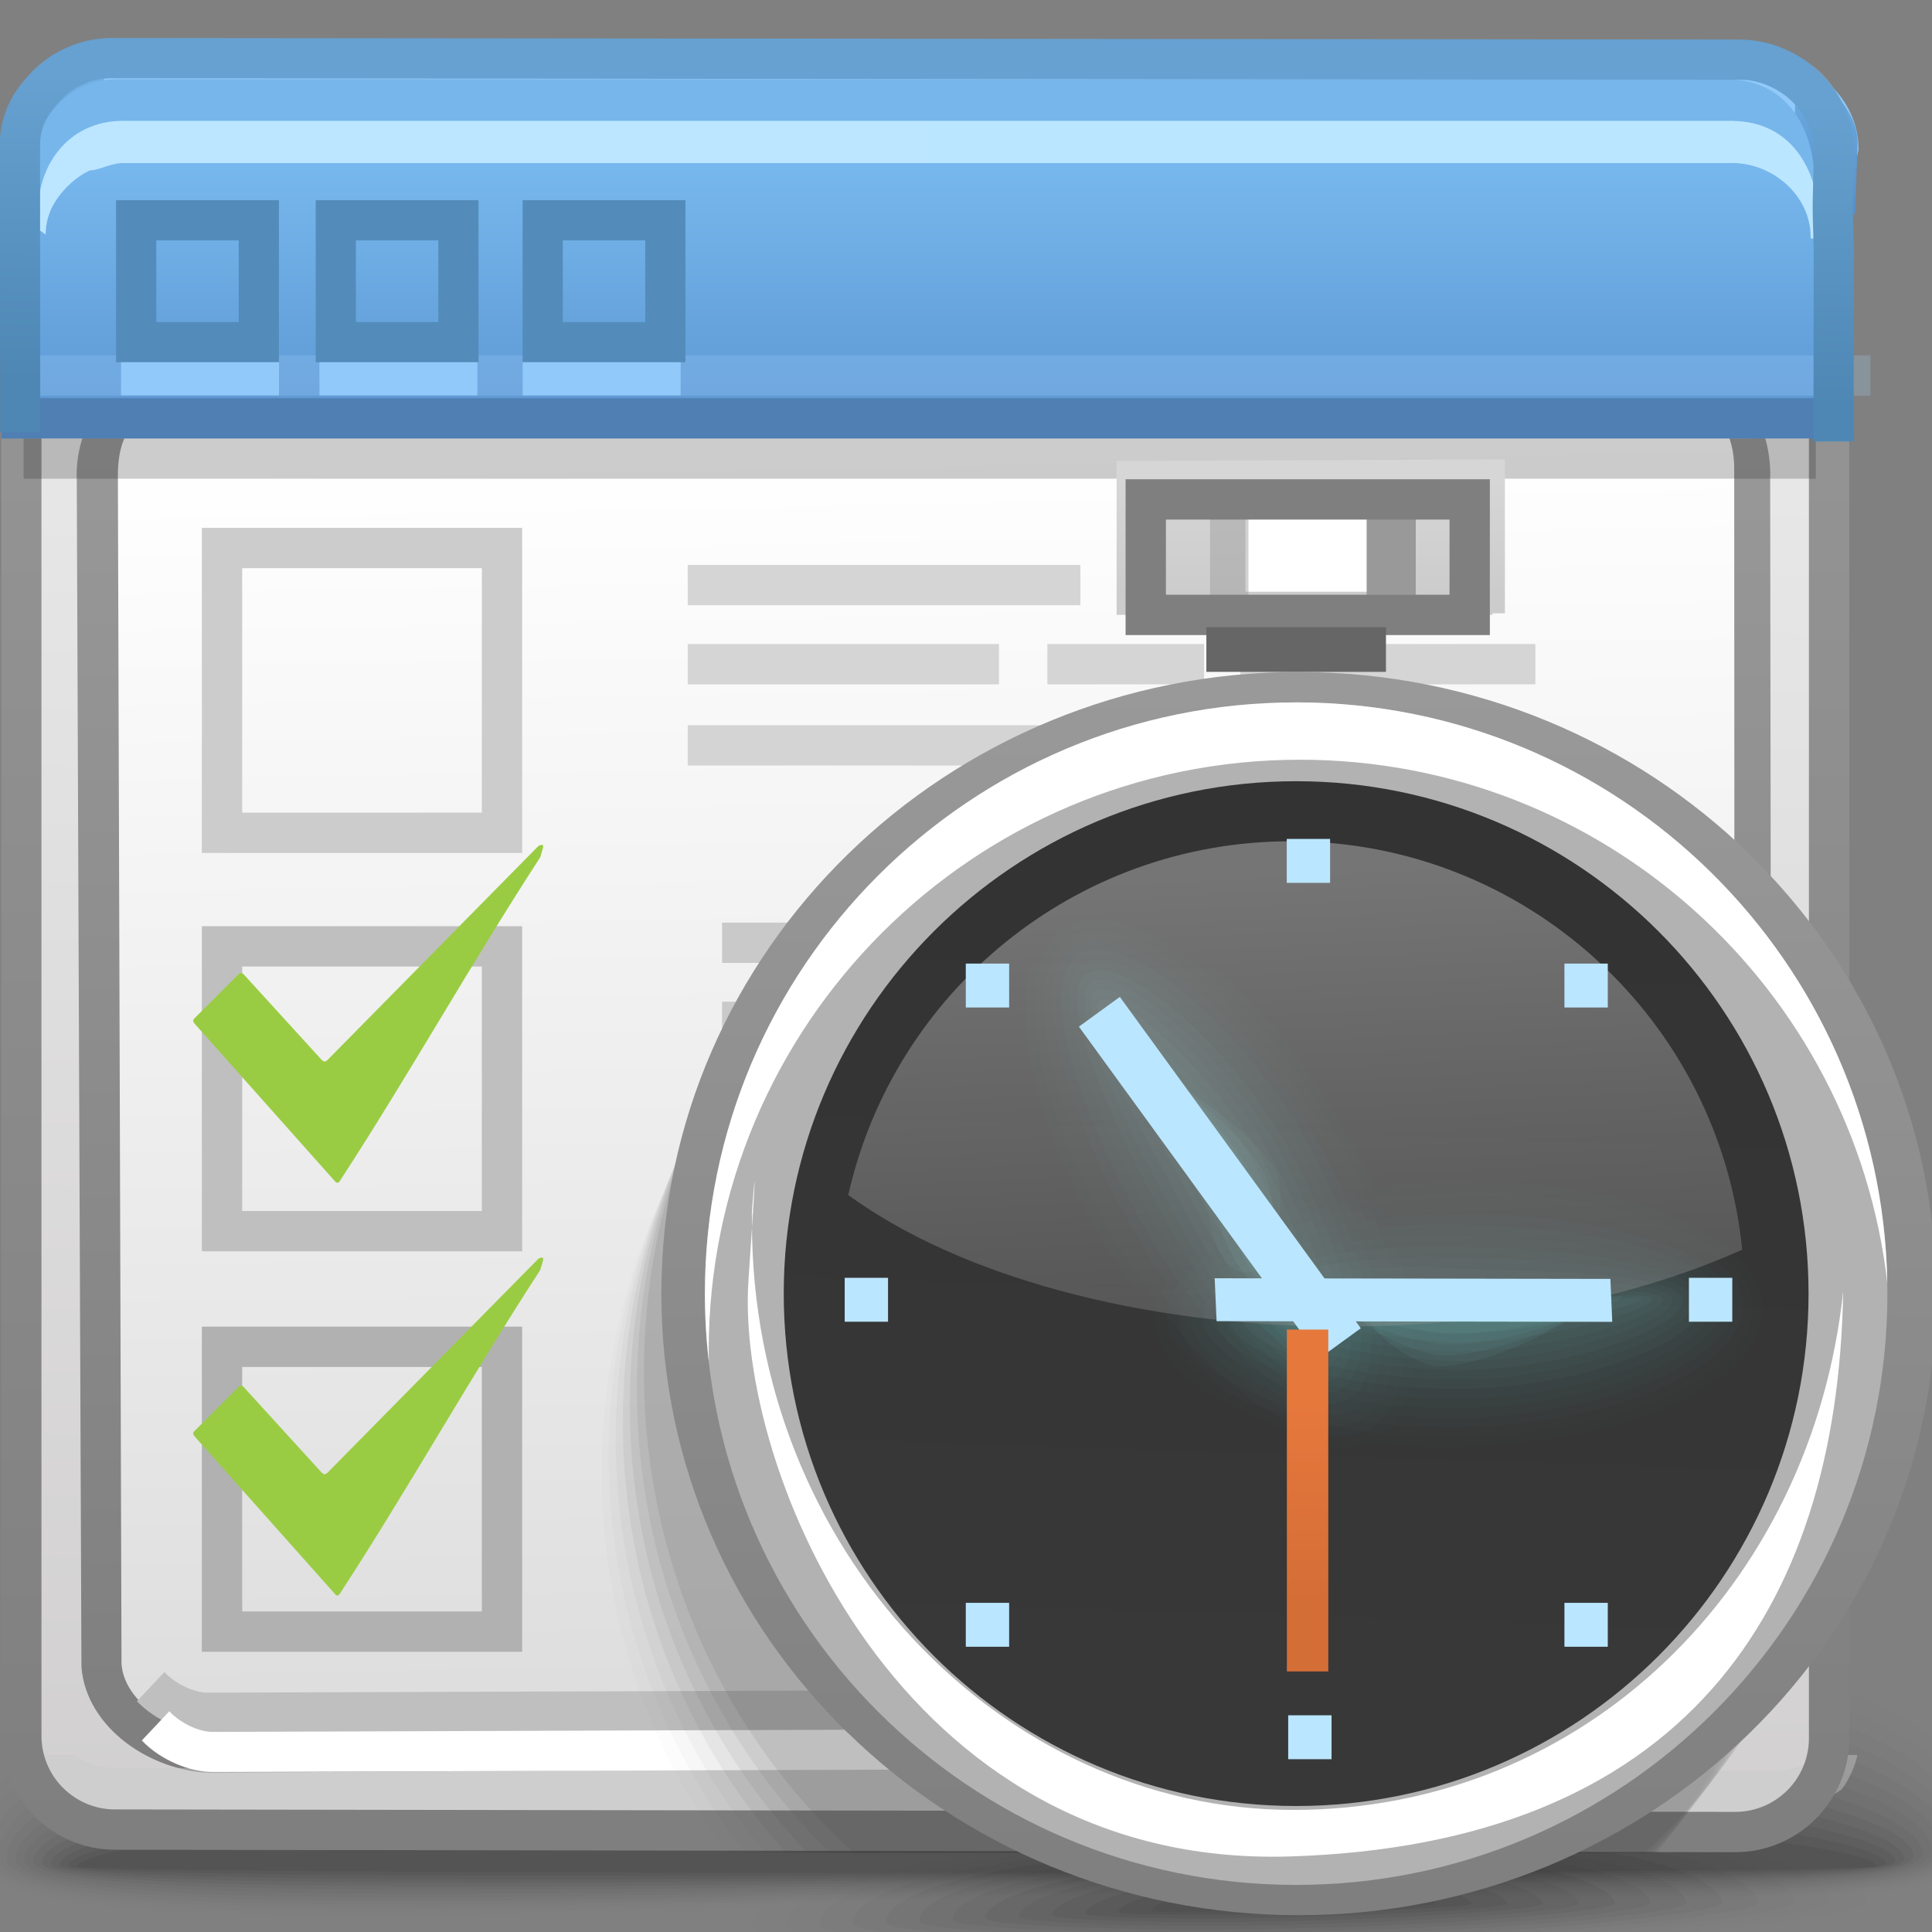 <?xml version="1.0" encoding="UTF-8" standalone="no"?>
<!-- Creator: CorelDRAW -->

<svg
   xmlns:dc="http://purl.org/dc/elements/1.1/"
   xmlns:cc="http://creativecommons.org/ns#"
   xmlns:rdf="http://www.w3.org/1999/02/22-rdf-syntax-ns#"
   xmlns:svg="http://www.w3.org/2000/svg"
   xmlns="http://www.w3.org/2000/svg"
   xmlns:xlink="http://www.w3.org/1999/xlink"
   xmlns:sodipodi="http://sodipodi.sourceforge.net/DTD/sodipodi-0.dtd"
   xmlns:inkscape="http://www.inkscape.org/namespaces/inkscape"
   xml:space="preserve"
   width="48px"
   height="48px"
   style="shape-rendering:geometricPrecision; text-rendering:geometricPrecision; image-rendering:optimizeQuality; fill-rule:evenodd; clip-rule:evenodd"
   viewBox="0 0 48 48"
   id="svg2"
   version="1.1"
   inkscape:version="0.48.1 r9760"
   sodipodi:docname="preferences-system-cron.svg"><rect x="0" y="0" width="48" height="48" fill="#808080" stroke="none"/><sodipodi:namedview
   pagecolor="#ffffff"
   bordercolor="#666666"
   borderopacity="1"
   objecttolerance="10"
   gridtolerance="10"
   guidetolerance="10"
   inkscape:pageopacity="0"
   inkscape:pageshadow="2"
   inkscape:window-width="646"
   inkscape:window-height="480"
   id="namedview354"
   showgrid="false"
   inkscape:zoom="5.5416667"
   inkscape:cx="24"
   inkscape:cy="24"
   inkscape:window-x="0"
   inkscape:window-y="24"
   inkscape:window-maximized="0"
   inkscape:current-layer="svg2" />
 <defs
   id="defs4">
  <style
   type="text/css"
   id="style6">
   
    .fil40 {fill:none}
    .fil68 {fill:white}
    .fil67 {fill:#538CBA}
    .fil106 {fill:#666666}
    .fil57 {fill:#91CAFA}
    .fil103 {fill:#999999}
    .fil69 {fill:#9ACC43}
    .fil78 {fill:#B2B2B2}
    .fil99 {fill:#BBE6FF}
    .fil30 {fill:#D0F280}
    .fil32 {fill:#E07810}
    .fil56 {fill:#E6FFAD}
    .fil31 {fill:#EDAA16}
    .fil48 {fill:#FF9999}
    .fil55 {fill:#FFCC00}
    .fil43 {fill:white}
    .fil39 {fill:#BFBFBF}
    .fil52 {fill:#CCCCCC;fill-rule:nonzero}
    .fil51 {fill:white;fill-rule:nonzero}
    .fil65 {fill:#4F7FB3;fill-rule:nonzero}
    .fil61 {fill:#77B6EA;fill-rule:nonzero}
    .fil105 {fill:#7F7F7F;fill-rule:nonzero}
    .fil54 {fill:#B1B1B1;fill-rule:nonzero}
    .fil36 {fill:#BFBFBF;fill-rule:nonzero}
    .fil38 {fill:#CCCCCC;fill-rule:nonzero}
    .fil53 {fill:#BFBFBF;fill-rule:nonzero}
    .fil35 {fill:#C9C9C9;fill-rule:nonzero}
    .fil14 {fill:black;fill-opacity:0}
    .fil0 {fill:#333333;fill-opacity:0}
    .fil44 {fill:#759145;fill-opacity:0}
    .fil80 {fill:#99FFFF;fill-opacity:0.004}
    .fil15 {fill:black;fill-opacity:0.004}
    .fil81 {fill:#99FFFF;fill-opacity:0.008}
    .fil82 {fill:#99FFFF;fill-opacity:0.008}
    .fil16 {fill:black;fill-opacity:0.008}
    .fil1 {fill:#333333;fill-opacity:0.008}
    .fil83 {fill:#99FFFF;fill-opacity:0.012}
    .fil70 {fill:#363535;fill-opacity:0.012}
    .fil84 {fill:#99FFFF;fill-opacity:0.016}
    .fil17 {fill:black;fill-opacity:0.016}
    .fil85 {fill:#99FFFF;fill-opacity:0.016}
    .fil18 {fill:black;fill-opacity:0.02}
    .fil2 {fill:#333333;fill-opacity:0.02}
    .fil86 {fill:#99FFFF;fill-opacity:0.02}
    .fil87 {fill:#99FFFF;fill-opacity:0.02}
    .fil19 {fill:black;fill-opacity:0.024}
    .fil88 {fill:#99FFFF;fill-opacity:0.024}
    .fil89 {fill:#99FFFF;fill-opacity:0.027}
    .fil71 {fill:#363535;fill-opacity:0.027}
    .fil20 {fill:black;fill-opacity:0.027}
    .fil3 {fill:#333333;fill-opacity:0.027}
    .fil90 {fill:#99FFFF;fill-opacity:0.027}
    .fil91 {fill:#99FFFF;fill-opacity:0.031}
    .fil21 {fill:black;fill-opacity:0.031}
    .fil92 {fill:#99FFFF;fill-opacity:0.035}
    .fil93 {fill:#99FFFF;fill-opacity:0.035}
    .fil22 {fill:black;fill-opacity:0.035}
    .fil4 {fill:#333333;fill-opacity:0.035}
    .fil94 {fill:#99FFFF;fill-opacity:0.039}
    .fil72 {fill:#363535;fill-opacity:0.039}
    .fil95 {fill:#99FFFF;fill-opacity:0.039}
    .fil23 {fill:black;fill-opacity:0.043}
    .fil96 {fill:#99FFFF;fill-opacity:0.043}
    .fil97 {fill:#99FFFF;fill-opacity:0.047}
    .fil24 {fill:black;fill-opacity:0.047}
    .fil5 {fill:#333333;fill-opacity:0.047}
    .fil25 {fill:black;fill-opacity:0.051}
    .fil73 {fill:#363535;fill-opacity:0.055}
    .fil26 {fill:black;fill-opacity:0.055}
    .fil6 {fill:#333333;fill-opacity:0.055}
    .fil27 {fill:black;fill-opacity:0.059}
    .fil7 {fill:#333333;fill-opacity:0.063}
    .fil74 {fill:#363535;fill-opacity:0.067}
    .fil8 {fill:#333333;fill-opacity:0.075}
    .fil75 {fill:#363535;fill-opacity:0.078}
    .fil9 {fill:#333333;fill-opacity:0.082}
    .fil10 {fill:#333333;fill-opacity:0.094}
    .fil76 {fill:#363535;fill-opacity:0.094}
    .fil11 {fill:#333333;fill-opacity:0.102}
    .fil12 {fill:#333333;fill-opacity:0.11}
    .fil13 {fill:#333333;fill-opacity:0.122}
    .fil64 {fill:#191919;fill-rule:nonzero;fill-opacity:0.22}
    .fil63 {fill:#ABD9FF;fill-rule:nonzero;fill-opacity:0.22}
    .fil47 {fill:#914706;fill-opacity:0.271}
    .fil104 {fill:#999999;fill-opacity:0.439}
    .fil28 {fill:#A4A5A7;fill-opacity:0.439}
    .fil41 {fill:#CCCCCC;fill-opacity:0.439}
    .fil45 {fill:#81A338;fill-opacity:0.502}
    .fil46 {fill:#D27216;fill-opacity:0.502}
    .fil37 {fill:#CBCBCB;fill-rule:nonzero;fill-opacity:0.78}
    .fil29 {fill:url(#id2)}
    .fil58 {fill:url(#id3)}
    .fil60 {fill:url(#id4)}
    .fil59 {fill:url(#id5)}
    .fil34 {fill:url(#id6)}
    .fil101 {fill:url(#id7)}
    .fil79 {fill:url(#id8)}
    .fil102 {fill:url(#id9)}
    .fil66 {fill:url(#id10)}
    .fil100 {fill:url(#id11)}
    .fil77 {fill:url(#id12);fill-rule:nonzero}
    .fil42 {fill:url(#id13);fill-rule:nonzero}
    .fil33 {fill:url(#id14);fill-rule:nonzero}
    .fil49 {fill:url(#id15);fill-rule:nonzero}
    .fil50 {fill:url(#id16);fill-rule:nonzero}
    .fil62 {fill:url(#id17);fill-rule:nonzero}
    .fil98 {fill:url(#id18);fill-opacity:0.322}
   
  </style>
   <mask
   id="id0">
  <linearGradient
   id="id1"
   gradientUnits="userSpaceOnUse"
   x1="32.135"
   y1="6.167"
   x2="41.105"
   y2="4.744">
   <stop
   offset="0"
   style="stop-opacity:0; stop-color:white"
   id="stop10" />
   <stop
   offset="0.388"
   style="stop-opacity:1; stop-color:white"
   id="stop12" />
   <stop
   offset="1"
   style="stop-opacity:0; stop-color:white"
   id="stop14" />
  </linearGradient>
    <rect
   style="fill:url(#id1)"
   x="26.978"
   y="-2.972"
   width="19.286"
   height="16.853"
   id="rect16" />
   </mask>
  <linearGradient
   id="id2"
   gradientUnits="userSpaceOnUse"
   x1="23.459"
   y1="3.028"
   x2="22.446"
   y2="46.117">
   <stop
   offset="0"
   style="stop-color:#EDEDED"
   id="stop19" />
   <stop
   offset="1"
   style="stop-color:#D1CFCF"
   id="stop21" />
  </linearGradient>
  <linearGradient
   id="id3"
   gradientUnits="userSpaceOnUse"
   x1="45.015"
   y1="1.754"
   x2="45.015"
   y2="5.779">
   <stop
   offset="0"
   style="stop-color:#6FAFE4"
   id="stop24" />
   <stop
   offset="1"
   style="stop-color:#528BC7"
   id="stop26" />
  </linearGradient>
  <linearGradient
   id="id4"
   gradientUnits="userSpaceOnUse"
   x1="23.16"
   y1="3.032"
   x2="23.16"
   y2="10.638">
   <stop
   offset="0"
   style="stop-color:#7BBDF2"
   id="stop29" />
   <stop
   offset="1"
   style="stop-color:#5C96D2"
   id="stop31" />
  </linearGradient>
  <linearGradient
   id="id5"
   gradientUnits="userSpaceOnUse"
   xlink:href="#id3"
   x1="2.065"
   y1="2.028"
   x2="2.065"
   y2="6.27">
  </linearGradient>
  <linearGradient
   id="id6"
   gradientUnits="userSpaceOnUse"
   x1="22.73"
   y1="11.139"
   x2="23.297"
   y2="41.715">
   <stop
   offset="0"
   style="stop-color:white"
   id="stop35" />
   <stop
   offset="1"
   style="stop-color:#DEDEDE"
   id="stop37" />
  </linearGradient>
  <linearGradient
   id="id7"
   gradientUnits="userSpaceOnUse"
   x1="33.037"
   y1="12.28"
   x2="33.037"
   y2="14.905">
   <stop
   offset="0"
   style="stop-color:#D6D6D6"
   id="stop40" />
   <stop
   offset="1"
   style="stop-color:#CCCCCC"
   id="stop42" />
  </linearGradient>
  <linearGradient
   id="id8"
   gradientUnits="userSpaceOnUse"
   x1="31.877"
   y1="42.12"
   x2="32.528"
   y2="22.16">
   <stop
   offset="0"
   style="stop-color:#383838"
   id="stop45" />
   <stop
   offset="1"
   style="stop-color:#333333"
   id="stop47" />
  </linearGradient>
  <linearGradient
   id="id9"
   gradientUnits="userSpaceOnUse"
   xlink:href="#id7"
   x1="32.565"
   y1="11.914"
   x2="32.565"
   y2="14.774">
  </linearGradient>
  <linearGradient
   id="id10"
   gradientUnits="userSpaceOnUse"
   x1="22.969"
   y1="9.717"
   x2="23.087"
   y2="2.196">
   <stop
   offset="0"
   style="stop-color:#4E87B4"
   id="stop51" />
   <stop
   offset="1"
   style="stop-color:#66A1D1"
   id="stop53" />
  </linearGradient>
  <linearGradient
   id="id11"
   gradientUnits="userSpaceOnUse"
   x1="32.485"
   y1="34.818"
   x2="32.485"
   y2="39.742">
   <stop
   offset="0"
   style="stop-color:#E6783C"
   id="stop56" />
   <stop
   offset="1"
   style="stop-color:#D46E37"
   id="stop58" />
  </linearGradient>
  <linearGradient
   id="id12"
   gradientUnits="userSpaceOnUse"
   x1="32.265"
   y1="47.275"
   x2="32.265"
   y2="17.006">
   <stop
   offset="0"
   style="stop-color:#7F7F7F"
   id="stop61" />
   <stop
   offset="1"
   style="stop-color:#999999"
   id="stop63" />
  </linearGradient>
  <linearGradient
   id="id13"
   gradientUnits="userSpaceOnUse"
   xlink:href="#id12"
   x1="23.014"
   y1="45.568"
   x2="23.014"
   y2="1.461">
  </linearGradient>
  <linearGradient
   id="id14"
   gradientUnits="userSpaceOnUse"
   xlink:href="#id12"
   x1="22.961"
   y1="43.339"
   x2="22.961"
   y2="9.692">
  </linearGradient>
  <linearGradient
   id="id15"
   gradientUnits="userSpaceOnUse"
   xlink:href="#id12"
   x1="9.332"
   y1="7.656"
   x2="9.292"
   y2="5.29">
  </linearGradient>
  <linearGradient
   id="id16"
   gradientUnits="userSpaceOnUse"
   xlink:href="#id12"
   x1="9.589"
   y1="7.591"
   x2="9.548"
   y2="5.226">
  </linearGradient>
  <linearGradient
   id="id17"
   gradientUnits="userSpaceOnUse"
   x1="8.398"
   y1="4.88"
   x2="37.682"
   y2="4.061">
   <stop
   offset="0"
   style="stop-color:#BCE6FF"
   id="stop70" />
   <stop
   offset="1"
   style="stop-color:#BBE6FF"
   id="stop72" />
  </linearGradient>
  <linearGradient
   id="id18"
   gradientUnits="userSpaceOnUse"
   x1="33.751"
   y1="21.492"
   x2="34.313"
   y2="32.666">
   <stop
   offset="0"
   style="stop-color:white"
   id="stop75" />
   <stop
   offset="1"
   style="stop-color:#999999"
   id="stop77" />
  </linearGradient>
 </defs>
 <g
   id="Слой_x0020_1">
  <g
   id="_109600048">
   <path
   id="_109610176"
   class="fil0"
   d="M31.965 45.169c14.198,-0.678 15.254,1.655 15.278,2.072 0.025,0.417 -6.511,1.207 -14.615,1.402 -8.105,0.196 -14.714,-0.279 -14.739,-0.694 -0.025,-0.417 -0.123,-2.1 14.076,-2.779z" />
   <g
   id="g83">
    <path
   id="_109604704"
   class="fil1"
   d="M31.974 45.291c13.247,-0.631 14.355,1.551 14.379,1.955 0.022,0.387 -6.146,1.122 -13.762,1.305 -7.616,0.183 -13.853,-0.253 -13.876,-0.64 -0.025,-0.403 0.012,-1.99 13.259,-2.62z" />
    <path
   id="_109608496"
   class="fil2"
   d="M31.981 45.411c12.298,-0.581 13.457,1.448 13.48,1.839 0.021,0.358 -5.78,1.037 -12.908,1.208 -7.129,0.171 -12.993,-0.226 -13.013,-0.585 -0.024,-0.39 0.146,-1.881 12.442,-2.463z" />
    <path
   id="_109602064"
   class="fil3"
   d="M31.991 45.532c11.345,-0.531 12.559,1.346 12.581,1.723 0.018,0.331 -5.417,0.952 -12.057,1.113 -6.64,0.159 -12.132,-0.2 -12.151,-0.529 -0.022,-0.377 0.282,-1.774 11.627,-2.307z" />
    <path
   id="_109612912"
   class="fil4"
   d="M31.998 45.653c10.394,-0.483 11.66,1.244 11.681,1.607 0.018,0.3 -5.049,0.867 -11.202,1.015 -6.152,0.148 -11.272,-0.174 -11.289,-0.474 -0.021,-0.364 0.417,-1.664 10.809,-2.148z" />
    <path
   id="_109600168"
   class="fil5"
   d="M32.008 45.775c9.442,-0.435 10.76,1.14 10.781,1.492 0.017,0.27 -4.684,0.781 -10.349,0.917 -5.665,0.136 -10.41,-0.146 -10.427,-0.417 -0.021,-0.351 0.553,-1.557 9.994,-1.991z" />
    <path
   id="_109609768"
   class="fil6"
   d="M32.015 45.895c8.491,-0.385 9.862,1.038 9.882,1.376 0.014,0.242 -4.318,0.696 -9.496,0.82 -5.176,0.125 -9.55,-0.119 -9.565,-0.361 -0.02,-0.338 0.689,-1.448 9.178,-1.834z" />
    <path
   id="_109604680"
   class="fil7"
   d="M32.024 46.016c7.54,-0.337 8.965,0.935 8.983,1.26 0.012,0.214 -3.953,0.612 -8.642,0.724 -4.689,0.112 -8.691,-0.094 -8.702,-0.306 -0.019,-0.325 0.823,-1.341 8.361,-1.678z" />
    <path
   id="_109602112"
   class="fil8"
   d="M32.033 46.137c6.588,-0.288 8.066,0.833 8.083,1.143 0.011,0.185 -3.587,0.527 -7.789,0.627 -4.201,0.102 -7.83,-0.067 -7.839,-0.25 -0.019,-0.311 0.958,-1.232 7.545,-1.52z" />
    <path
   id="_109607896"
   class="fil9"
   d="M32.042 46.259c5.636,-0.24 7.166,0.729 7.183,1.028 0.009,0.156 -3.222,0.441 -6.935,0.529 -3.713,0.09 -6.968,-0.041 -6.978,-0.195 -0.018,-0.298 1.094,-1.122 6.73,-1.362z" />
    <path
   id="_109606072"
   class="fil10"
   d="M32.049 46.38c4.685,-0.19 6.268,0.627 6.285,0.912 0.008,0.126 -2.856,0.357 -6.083,0.433 -3.224,0.077 -6.107,-0.015 -6.116,-0.141 -0.017,-0.283 1.23,-1.013 5.914,-1.205z" />
    <path
   id="_109604512"
   class="fil11"
   d="M32.06 46.501c3.732,-0.142 5.368,0.524 5.385,0.796 0.006,0.098 -2.491,0.27 -5.229,0.335 -2.738,0.066 -5.248,0.012 -5.254,-0.084 -0.017,-0.27 1.364,-0.906 5.098,-1.048z" />
    <path
   id="_109602424"
   class="fil12"
   d="M32.067 46.622c2.783,-0.092 4.47,0.422 4.486,0.68 0.005,0.069 -2.125,0.185 -4.376,0.239 -2.249,0.054 -4.387,0.039 -4.39,-0.028 -0.015,-0.257 1.499,-0.797 4.28,-0.891z" />
   </g>
   <path
   id="_109602880"
   class="fil13"
   d="M32.075 46.743c1.831,-0.044 3.573,0.319 3.587,0.565 0.005,0.079 -7.048,0.243 -7.052,0.169 -0.014,-0.244 1.635,-0.689 3.465,-0.733z" />
  </g>
  <g
   id="_109606984">
   <path
   id="_109599808"
   class="fil14"
   d="M23.139 39.945c23.218,-0.931 26.35,2.659 26.451,5.571 0.102,2.914 -12.045,1.257 -25.581,1.76 -13.537,0.502 -24.952,0.926 -24.952,-1.233 0,-2.16 0.865,-5.167 24.083,-6.098z" />
   <g
   id="g100">
    <path
   id="_109599592"
   class="fil15"
   d="M23.193 40.304c22.233,-0.86 26.076,2.537 26.17,5.278 0.093,2.698 -11.978,1.172 -25.332,1.637 -13.355,0.463 -24.751,0.85 -24.751,-1.15 0,-2.047 1.681,-4.906 23.914,-5.765z" />
    <path
   id="_109601128"
   class="fil16"
   d="M23.247 40.661c21.248,-0.788 25.803,2.417 25.889,4.985 0.086,2.483 -11.911,1.089 -25.083,1.514 -13.173,0.425 -24.552,0.776 -24.552,-1.067 0,-1.932 2.497,-4.645 23.746,-5.433z" />
    <path
   id="_109600912"
   class="fil17"
   d="M23.298 41.02c20.264,-0.717 25.531,2.296 25.609,4.693 0.078,2.267 -11.844,1.004 -24.835,1.391 -12.991,0.386 -24.351,0.7 -24.351,-0.984 0,-1.819 3.313,-4.384 23.577,-5.1z" />
    <path
   id="_109600696"
   class="fil18"
   d="M23.352 41.378c19.278,-0.644 25.258,2.176 25.328,4.401 0.07,2.05 -11.778,0.92 -24.586,1.268 -12.81,0.347 -24.151,0.625 -24.151,-0.902 0,-1.703 4.128,-4.122 23.409,-4.767z" />
    <path
   id="_109600480"
   class="fil19"
   d="M23.404 41.737c18.294,-0.573 24.985,2.054 25.048,4.107 0.063,1.835 -11.711,0.836 -24.338,1.146 -12.627,0.309 -23.95,0.55 -23.95,-0.819 0,-1.59 4.944,-3.861 23.241,-4.434z" />
    <path
   id="_109600264"
   class="fil20"
   d="M23.456 42.094c17.31,-0.501 24.713,1.933 24.768,3.815 0.054,1.619 -11.643,0.752 -24.089,1.023 -12.447,0.27 -23.751,0.475 -23.751,-0.736 0,-1.476 5.76,-3.6 23.072,-4.102z" />
    <path
   id="_109602952"
   class="fil21"
   d="M23.509 42.453c16.325,-0.43 24.439,1.813 24.485,3.522 0.047,1.404 -11.576,0.667 -23.841,0.9 -12.263,0.231 -23.549,0.398 -23.549,-0.653 0,-1.362 6.576,-3.34 22.904,-3.769z" />
    <path
   id="_109601800"
   class="fil22"
   d="M23.561 42.811c15.341,-0.358 24.168,1.693 24.206,3.23 0.039,1.188 -11.509,0.583 -23.591,0.777 -12.083,0.193 -23.349,0.322 -23.349,-0.57 0,-1.248 7.393,-3.079 22.735,-3.437z" />
    <path
   id="_109606024"
   class="fil23"
   d="M23.613 43.17c14.357,-0.287 23.895,1.571 23.926,2.936 0.032,0.973 -11.441,0.5 -23.343,0.654 -11.9,0.155 -23.148,0.248 -23.148,-0.487 0,-1.135 8.209,-2.818 22.566,-3.104z" />
    <path
   id="_109603072"
   class="fil24"
   d="M23.666 43.528c13.371,-0.214 23.622,1.45 23.645,2.644 0.024,0.757 -11.375,0.416 -23.094,0.531 -11.719,0.116 -22.949,0.172 -22.949,-0.405 0,-1.019 9.024,-2.556 22.398,-2.771z" />
    <path
   id="_109601488"
   class="fil25"
   d="M23.718 43.887c12.387,-0.143 23.349,1.33 23.365,2.352 0.015,0.541 -11.308,0.331 -22.846,0.409 -11.537,0.077 -22.748,0.097 -22.748,-0.322 0,-0.906 9.84,-2.295 22.23,-2.438z" />
    <path
   id="_109601272"
   class="fil26"
   d="M23.771 44.244c11.402,-0.071 23.076,1.209 23.084,2.059 0.008,0.326 -11.242,0.248 -22.597,0.286 -11.355,0.039 -22.548,0.022 -22.548,-0.239 0,-0.791 10.656,-2.034 22.062,-2.106z" />
   </g>
   <path
   id="_109604944"
   class="fil27"
   d="M23.82 44.605c10.42,0 22.805,1.088 22.805,1.766 0,0.221 -44.698,0.213 -44.698,0.007 0,-0.678 11.472,-1.773 21.893,-1.773z" />
  </g>
  <path
   class="fil28"
   d="M27.869 6.966c0.333,-0.363 0.509,-0.911 1.043,-0.98l0.367 0.804 -1.572 1.951 0.162 -1.775z"
   id="path115" />
  <path
   class="fil29"
   d="M3.168 3.54l39.723 0c1.278,0 2.328,1.056 2.324,2.324l-0.152 37.417c-0.004,1.271 -1.048,2.324 -2.324,2.324 -15.308,0 -13.612,0 -39.723,0 -1.276,0 -2.329,-1.045 -2.324,-2.324l0.152 -37.417c0.005,-1.278 1.046,-2.324 2.324,-2.324z"
   id="path117" />
  <polygon
   class="fil30"
   points="29.884,4.094 33.931,4.094 33.931,8.12 29.884,8.12 "
   id="polygon119" />
  <polygon
   class="fil31"
   points="34.843,4.094 38.889,4.094 38.889,8.12 34.843,8.12 "
   id="polygon121" />
  <polygon
   class="fil32"
   points="39.984,4.094 44.03,4.094 44.03,8.12 39.984,8.12 "
   id="polygon123" />
  <path
   class="fil33"
   d="M3.899 11.83l0.116 29.437c0.011,0.144 0.143,0.302 0.319,0.438 0.28,0.215 0.626,0.345 0.893,0.344l0.004 0 35.85 -0.2c0.319,-0.008 0.542,-0.098 0.676,-0.24 0.17,-0.18 0.257,-0.475 0.27,-0.827l-0.039 -28.955 -0.004 0c0,-0.301 -0.066,-0.515 -0.189,-0.632l0 0.001c-0.151,-0.139 -0.424,-0.215 -0.8,-0.215l-36.012 0.038 0 0.004 -0.004 0c-0.364,0 -0.663,0.079 -0.852,0.231l0.002 0.002c-0.141,0.116 -0.228,0.307 -0.228,0.57l0 0.002 -0.004 0zm-1.876 29.515l-0.116 -29.515 -0.004 0 0 -0.002c0,-0.914 0.363,-1.629 0.96,-2.118l0.005 0c0.554,-0.452 1.293,-0.685 2.111,-0.685l0.004 0 0 0.004 36.012 -0.038c0.9,0.001 1.629,0.255 2.151,0.737l0.004 0.005c0.543,0.506 0.833,1.213 0.833,2.095l-0.004 0 0.039 28.989 0 0.035c-0.031,0.829 -0.291,1.576 -0.809,2.125 -0.489,0.519 -1.176,0.837 -2.074,0.863l-0.027 0 -35.874 0.2 -0.004 0c-0.683,0.001 -1.498,-0.282 -2.108,-0.75 -0.593,-0.456 -1.037,-1.101 -1.098,-1.867l0 -0.078zm39.057 0.504l0.027 0"
   id="path125" />
  <path
   class="fil34"
   d="M2.929 11.804l0.09 29.541c0.078,0.985 1.322,1.703 2.211,1.7l35.954 -0.353c1.284,-0.037 1.871,-0.898 1.915,-2.028l-0.013 -29.015c0,-1.191 -0.71,-1.84 -1.988,-1.841l-36.089 0.191c-1.187,0.006 -2.081,0.319 -2.08,1.806z"
   id="path127" />
  <polygon
   class="fil35"
   points="33.235,24.887 39.25,24.887 39.25,25.889 33.235,25.889 "
   id="polygon129" />
  <polygon
   class="fil35"
   points="25.644,24.887 32.034,24.887 32.034,25.889 25.644,25.889 "
   id="polygon131" />
  <polygon
   class="fil35"
   points="31.922,26.904 39.25,26.904 39.25,27.906 31.922,27.906 "
   id="polygon133" />
  <polygon
   class="fil36"
   points="33.956,34.98 41.382,34.982 41.382,35.994 33.956,35.992 "
   id="polygon135" />
  <polygon
   class="fil36"
   points="35.491,34.98 34.271,34.98 34.271,35.992 35.491,35.992 "
   id="polygon137" />
  <polygon
   class="fil36"
   points="17.94,34.98 34.274,34.98 34.274,35.992 17.94,35.992 "
   id="polygon139" />
  <polygon
   class="fil36"
   points="33.105,37.07 41.382,37.098 41.382,38.111 33.105,38.084 "
   id="polygon141" />
  <polygon
   class="fil36"
   points="22.925,37.019 32.193,37.07 32.193,38.084 22.925,38.032 "
   id="polygon143" />
  <polygon
   class="fil36"
   points="17.94,37.019 21.801,37.019 21.801,38.032 17.94,38.032 "
   id="polygon145" />
  <polygon
   class="fil35"
   points="17.94,24.887 24.743,24.887 24.743,25.889 17.94,25.889 "
   id="polygon147" />
  <polygon
   class="fil35"
   points="17.94,22.922 27.947,22.922 27.947,23.923 17.94,23.923 "
   id="polygon149" />
  <polygon
   class="fil35"
   points="17.94,26.904 31.02,26.904 31.02,27.906 17.94,27.906 "
   id="polygon151" />
  <polygon
   class="fil36"
   points="17.94,32.992 24.823,32.992 24.823,34.005 17.94,34.005 "
   id="polygon153" />
  <polygon
   class="fil37"
   points="30.816,18.018 38.145,18.018 38.145,19.019 30.816,19.019 "
   id="polygon155" />
  <g
   id="_110095192">
   <polygon
   id="_110093560"
   class="fil37"
   points="30.816,16 38.145,16 38.145,17.002 30.816,17.002 " />
   <polygon
   id="_110094400"
   class="fil37"
   points="26.022,16 29.915,16 29.915,17.002 26.022,17.002 " />
   <polygon
   id="_110094280"
   class="fil37"
   points="17.086,16 24.819,16 24.819,17.002 17.086,17.002 " />
   <polygon
   id="_110093728"
   class="fil37"
   points="17.086,14.035 26.842,14.035 26.842,15.037 17.086,15.037 " />
   <polygon
   id="_110090848"
   class="fil37"
   points="17.086,18.018 29.915,18.018 29.915,19.019 17.086,19.019 " />
  </g>
  <path
   class="fil38"
   d="M43.446 10.889l-40.446 0c0.356,-0.807 1.013,-1.023 1.804,-1.02l37.024 0.06c0.737,0.001 1.284,0.332 1.618,0.96z"
   id="path163" />
  <path
   class="fil39"
   d="M3.403 42.267c0.459,0.483 1.187,0.785 1.766,0.783l35.725 -0.123c0.712,-0.02 1.208,-0.294 1.519,-0.728l-0.685 -0.83c-0.044,0.129 -0.105,0.239 -0.185,0.322 -0.133,0.142 -0.357,0.231 -0.676,0.24l-35.698 0.123 -0.004 0c-0.267,0.001 -0.613,-0.129 -0.893,-0.344 -0.07,-0.054 -0.135,-0.111 -0.185,-0.17l-0.684 0.726zm37.463 -0.335l0.027 0"
   id="path165" />
  <path
   class="fil40"
   d="M2.96 42.979l-0.254 0.276m42.02 -0.03l-0.283 -0.25"
   id="path167" />
  <path
   class="fil41"
   d="M46.148 43.602c-0.071,0.311 -0.203,0.598 -0.385,0.848 -0.465,0.337 -1.037,0.537 -1.65,0.537l-41.259 -0.061c-0.581,0 -1.123,-0.178 -1.574,-0.484 -0.177,-0.248 -0.308,-0.533 -0.378,-0.84l0.921 0c0.294,0.203 0.65,0.322 1.031,0.322l41.259 0.061c0.418,0 0.806,-0.144 1.115,-0.384l0.92 0z"
   id="path169" />
  <path
   class="fil42"
   d="M2.906 1.013l40.176 0.061 0.061 0 0.006 0.002c0.827,0.011 1.533,0.226 2.043,0.687 0.52,0.47 0.819,1.173 0.817,2.143l0.002 0 0 0.057 -0.002 0.006 -0.04 3.228 -0.007 0.495 -0.017 0 0 35.499c0,0.774 -0.32,1.481 -0.831,1.994l0 0.001c-0.511,0.511 -1.219,0.831 -1.994,0.831l-40.267 -0.061c-0.775,0 -1.482,-0.32 -1.994,-0.831l0 -0.001c-0.51,-0.513 -0.83,-1.219 -0.83,-1.994l0 -35.499 -0.014 0 0 -0.501 0 -3.228 0.006 -0.158c0,-0.684 0.332,-1.435 0.803,-1.923 0.482,-0.5 1.155,-0.81 1.946,-0.809l0.012 0 0.123 0.004 0 -0.002zm40.176 1.063l-40.176 -0.061 -0.012 -0.002 -0.135 -0.004c-0.497,0.004 -0.919,0.195 -1.217,0.504 -0.308,0.32 -0.498,0.77 -0.524,1.268l-0.004 0.12 0.002 0 0 2.727 0.014 0 0 0.501 0 36c0,0.502 0.207,0.961 0.534,1.29l0.001 -0.001c0.33,0.33 0.787,0.536 1.287,0.536l40.267 0.061c0.501,0 0.958,-0.207 1.287,-0.536l0 0.001c0.33,-0.331 0.536,-0.789 0.536,-1.29l0 -36 0 -0.501 0.034 0 0.034 -2.727 -0.002 0 0 -0.057 0.002 0c0,-0.664 -0.178,-1.122 -0.489,-1.403 -0.317,-0.286 -0.796,-0.422 -1.381,-0.43l0 0.002 -0.061 0z"
   id="path171" />
  <path
   class="fil43"
   d="M3.524 43.242c0.459,0.483 1.187,0.785 1.766,0.783l35.725 -0.123c0.712,-0.02 1.208,-0.294 1.519,-0.728l-0.685 -0.83c-0.044,0.129 -0.105,0.239 -0.185,0.322 -0.133,0.142 -0.357,0.231 -0.676,0.24l-35.698 0.123 -0.004 0c-0.267,0.001 -0.613,-0.129 -0.893,-0.344 -0.07,-0.054 -0.135,-0.111 -0.185,-0.17l-0.684 0.726zm37.463 -0.335l0.027 0"
   id="path173" />
  <path
   class="fil40"
   d="M3.645 43.226l-0.249 0.272m41.359 -0.03l-0.28 -0.246"
   id="path175" />
  <path
   class="fil44"
   d="M8.727 16.688c-0.292,0.292 -1.018,-0.092 -1.31,0.2 -0.132,0.132 0.169,0.943 0.035,1.075 -0.059,0.052 -0.046,0.104 0.001,0.156 1.343,1.508 2.32,3.017 3.663,4.525 0.035,0.03 0.436,0.028 0.47,-0.004 1.972,-3.028 3.6,-6.083 5.572,-9.112 0.041,-0.198 0.078,-1.313 -0.162,-1.196l-6.124 6.839c-0.079,0.037 0.3,0.051 0.219,-0.008 -0.748,-0.82 -1.495,-1.639 -2.243,-2.459 -0.034,-0.035 -0.074,-0.04 -0.122,-0.014z"
   id="path177" />
  <path
   class="fil45"
   d="M29.884 4.094l4.046 0 0 4.026 -4.046 0 0 -4.026zm3.047 0.999l-2.048 0 0 2.028 2.048 0 0 -2.028z"
   id="path179" />
  <path
   class="fil46"
   d="M34.843 4.094l4.046 0 0 4.026 -4.046 0 0 -4.026zm3.047 0.999l-2.048 0 0 2.028 2.048 0 0 -2.028z"
   id="path181" />
  <path
   class="fil47"
   d="M39.984 4.094l4.046 0 0 4.026 -4.046 0 0 -4.026zm3.047 0.999l-2.048 0 0 2.028 2.048 0 0 -2.028z"
   id="path183" />
  <path
   class="fil48"
   d="M39.925 5.12l0.059 0 0 0.823 -0.059 0 0 -0.823zm1.058 0l2.048 0 0 0.823 -2.048 0 0 -0.823z"
   id="path185" />
  <rect
   class="fil43"
   x="30.007"
   y="8.12"
   width="3.925"
   height="0.823"
   id="rect187" />
  <rect
   class="fil43"
   x="34.936"
   y="8.12"
   width="3.925"
   height="0.823"
   id="rect189" />
  <rect
   class="fil43"
   x="39.986"
   y="8.12"
   width="3.925"
   height="0.823"
   id="rect191" />
  <path
   class="fil49"
   d="M3.188 6.085l0 0.209 0.468 1.071 0.469 -1.071 0 -0.209c0,-0.052 0.015,-0.094 0.045,-0.128 0.03,-0.032 0.069,-0.048 0.116,-0.048 0.047,0 0.085,0.015 0.116,0.048 0.03,0.032 0.044,0.074 0.044,0.128l0 0.236c0,0.017 -0.001,0.032 -0.006,0.047 -0.004,0.014 -0.008,0.03 -0.017,0.046l-0.503 1.155c-0.024,0.053 -0.047,0.089 -0.072,0.11 -0.025,0.019 -0.056,0.027 -0.092,0.027l-0.196 0c-0.038,0 -0.069,-0.008 -0.092,-0.027 -0.024,-0.019 -0.047,-0.056 -0.072,-0.11l-0.504 -1.153c-0.009,-0.02 -0.014,-0.035 -0.018,-0.048 -0.004,-0.014 -0.005,-0.03 -0.005,-0.047l0 -0.236c0,-0.054 0.014,-0.097 0.044,-0.129 0.03,-0.032 0.069,-0.047 0.116,-0.047 0.047,0 0.086,0.017 0.117,0.048 0.028,0.033 0.044,0.076 0.044,0.128zm11.17 -0.846l1.078 0c0.089,0 0.163,0.031 0.226,0.093 0.063,0.061 0.094,0.137 0.094,0.227l0 0.752c0,0.09 -0.032,0.165 -0.094,0.227 -0.063,0.063 -0.137,0.093 -0.226,0.093l-0.937 0 0 0.756 1.078 0c0.053,0 0.096,0.014 0.129,0.044 0.033,0.031 0.05,0.069 0.05,0.116 0,0.047 -0.017,0.085 -0.051,0.116 -0.033,0.03 -0.076,0.044 -0.128,0.044l-1.398 0 0 -1.075c0,-0.089 0.031,-0.163 0.093,-0.226 0.061,-0.063 0.137,-0.094 0.227,-0.094l0.937 0 0 -0.752 -1.078 0c-0.054,0 -0.098,-0.014 -0.13,-0.044 -0.033,-0.03 -0.048,-0.069 -0.048,-0.116 0,-0.048 0.017,-0.086 0.05,-0.117 0.034,-0.03 0.077,-0.044 0.129,-0.044zm-2.213 0.32l0 1.828 0.937 0 0 -1.828 -0.937 0zm0.034 -0.32l0.868 0c0.113,0 0.201,0.031 0.263,0.091 0.06,0.06 0.091,0.148 0.091,0.262l0 1.761c0,0.115 -0.031,0.202 -0.091,0.262 -0.063,0.061 -0.15,0.091 -0.263,0.091l-0.868 0c-0.115,0 -0.202,-0.03 -0.262,-0.091 -0.061,-0.06 -0.092,-0.148 -0.092,-0.262l0 -1.761c0,-0.115 0.031,-0.202 0.092,-0.262 0.06,-0.06 0.148,-0.091 0.262,-0.091zm-1.491 1.841l0.312 0c0.047,0 0.086,0.017 0.116,0.048 0.03,0.032 0.044,0.074 0.044,0.126l0 0.236c0,0.054 -0.014,0.098 -0.044,0.13 -0.028,0.033 -0.067,0.048 -0.116,0.048l-0.312 0c-0.047,0 -0.086,-0.015 -0.116,-0.05 -0.03,-0.034 -0.044,-0.077 -0.044,-0.129l0 -0.236c0,-0.054 0.014,-0.097 0.044,-0.129 0.028,-0.031 0.067,-0.046 0.116,-0.046zm-1.886 -1.521l0 1.828 0.937 0 0 -1.828 -0.937 0zm0.033 -0.32l0.868 0c0.115,0 0.202,0.031 0.263,0.091 0.061,0.06 0.092,0.148 0.092,0.262l0 1.761c0,0.115 -0.031,0.202 -0.092,0.262 -0.061,0.061 -0.149,0.091 -0.263,0.091l-0.868 0c-0.113,0 -0.201,-0.03 -0.262,-0.091 -0.06,-0.06 -0.091,-0.148 -0.091,-0.262l0 -1.761c0,-0.115 0.031,-0.202 0.091,-0.262 0.061,-0.06 0.149,-0.091 0.262,-0.091zm-1.239 1.841l0.313 0c0.046,0 0.085,0.017 0.115,0.048 0.031,0.032 0.045,0.074 0.045,0.126l0 0.236c0,0.054 -0.014,0.098 -0.044,0.13 -0.03,0.033 -0.069,0.048 -0.116,0.048l-0.313 0c-0.047,0 -0.086,-0.015 -0.116,-0.05 -0.03,-0.034 -0.044,-0.077 -0.044,-0.129l0 -0.236c0,-0.054 0.014,-0.097 0.044,-0.129 0.03,-0.031 0.067,-0.046 0.116,-0.046zm-2.194 -1.841l1.078 0c0.089,0 0.163,0.031 0.226,0.093 0.063,0.061 0.094,0.137 0.094,0.227l0 0.752c0,0.09 -0.032,0.165 -0.094,0.227 -0.063,0.063 -0.137,0.093 -0.226,0.093l-0.937 0 0 0.756 1.078 0c0.053,0 0.096,0.014 0.129,0.044 0.033,0.031 0.05,0.069 0.05,0.116 0,0.047 -0.017,0.085 -0.051,0.116 -0.033,0.03 -0.076,0.044 -0.128,0.044l-1.398 0 0 -1.075c0,-0.089 0.031,-0.163 0.093,-0.226 0.061,-0.063 0.136,-0.094 0.227,-0.094l0.937 0 0 -0.752 -1.078 0c-0.054,0 -0.098,-0.014 -0.13,-0.044 -0.033,-0.03 -0.048,-0.069 -0.048,-0.116 0,-0.048 0.015,-0.086 0.05,-0.117 0.034,-0.03 0.077,-0.044 0.129,-0.044z"
   id="path193" />
  <path
   class="fil50"
   d="M3.445 6.02l0 0.209 0.468 1.071 0.469 -1.071 0 -0.209c0,-0.052 0.015,-0.094 0.045,-0.126 0.03,-0.033 0.069,-0.05 0.116,-0.05 0.047,0 0.085,0.017 0.115,0.048 0.031,0.032 0.045,0.074 0.045,0.128l0 0.237c0,0.017 -0.002,0.031 -0.006,0.047 -0.004,0.014 -0.008,0.028 -0.017,0.046l-0.503 1.154c-0.024,0.053 -0.048,0.09 -0.073,0.11 -0.025,0.019 -0.056,0.028 -0.091,0.028l-0.197 0c-0.038,0 -0.069,-0.009 -0.091,-0.028 -0.024,-0.019 -0.048,-0.054 -0.073,-0.11l-0.503 -1.153c-0.009,-0.019 -0.014,-0.034 -0.018,-0.047 -0.004,-0.015 -0.005,-0.03 -0.005,-0.047l0 -0.237c0,-0.053 0.014,-0.097 0.044,-0.128 0.03,-0.032 0.067,-0.048 0.116,-0.048 0.047,0 0.086,0.017 0.116,0.05 0.03,0.032 0.045,0.074 0.045,0.126zm11.17 -0.846l1.078 0c0.089,0 0.163,0.032 0.226,0.093 0.063,0.061 0.094,0.137 0.094,0.227l0 0.754c0,0.089 -0.032,0.164 -0.094,0.227 -0.063,0.061 -0.137,0.093 -0.226,0.093l-0.937 0 0 0.755 1.077 0c0.054,0 0.097,0.014 0.13,0.045 0.033,0.03 0.05,0.069 0.05,0.115 0,0.047 -0.017,0.086 -0.051,0.116 -0.034,0.03 -0.076,0.045 -0.129,0.045l-1.397 0 0 -1.075c0,-0.09 0.031,-0.164 0.093,-0.227 0.061,-0.063 0.136,-0.093 0.227,-0.093l0.937 0 0 -0.754 -1.078 0c-0.056,0 -0.098,-0.014 -0.131,-0.044 -0.032,-0.03 -0.047,-0.067 -0.047,-0.116 0,-0.047 0.015,-0.086 0.05,-0.116 0.034,-0.03 0.077,-0.045 0.129,-0.045zm-2.213 0.32l0 1.828 0.937 0 0 -1.828 -0.937 0zm0.033 -0.32l0.868 0c0.115,0 0.202,0.031 0.263,0.091 0.061,0.061 0.092,0.149 0.092,0.263l0 1.76c0,0.115 -0.031,0.203 -0.092,0.262 -0.061,0.061 -0.149,0.092 -0.263,0.092l-0.868 0c-0.113,0 -0.201,-0.031 -0.262,-0.092 -0.06,-0.059 -0.091,-0.148 -0.091,-0.262l0 -1.76c0,-0.115 0.031,-0.202 0.091,-0.263 0.061,-0.06 0.149,-0.091 0.262,-0.091zm-1.489 1.841l0.312 0c0.047,0 0.086,0.017 0.116,0.048 0.03,0.033 0.044,0.074 0.044,0.126l0 0.236c0,0.056 -0.014,0.098 -0.044,0.131 -0.03,0.032 -0.067,0.048 -0.116,0.048l-0.312 0c-0.047,0 -0.086,-0.017 -0.116,-0.051 -0.03,-0.033 -0.045,-0.076 -0.045,-0.129l0 -0.236c0,-0.054 0.015,-0.097 0.044,-0.129 0.03,-0.031 0.069,-0.046 0.117,-0.046zm-1.886 -1.521l0 1.828 0.937 0 0 -1.828 -0.937 0zm0.033 -0.32l0.868 0c0.115,0 0.202,0.031 0.263,0.091 0.061,0.061 0.092,0.149 0.092,0.263l0 1.76c0,0.115 -0.031,0.203 -0.092,0.262 -0.061,0.061 -0.149,0.092 -0.263,0.092l-0.868 0c-0.113,0 -0.201,-0.031 -0.262,-0.092 -0.06,-0.059 -0.091,-0.148 -0.091,-0.262l0 -1.76c0,-0.115 0.031,-0.202 0.091,-0.263 0.061,-0.06 0.149,-0.091 0.262,-0.091zm-1.239 1.841l0.312 0c0.047,0 0.086,0.017 0.116,0.048 0.03,0.033 0.045,0.074 0.045,0.126l0 0.236c0,0.056 -0.015,0.098 -0.044,0.131 -0.03,0.032 -0.069,0.048 -0.117,0.048l-0.312 0c-0.047,0 -0.086,-0.017 -0.116,-0.051 -0.03,-0.033 -0.044,-0.076 -0.044,-0.129l0 -0.236c0,-0.054 0.014,-0.097 0.044,-0.129 0.03,-0.031 0.067,-0.046 0.116,-0.046zm-2.194 -1.841l1.078 0c0.089,0 0.162,0.032 0.226,0.093 0.063,0.061 0.093,0.137 0.093,0.227l0 0.754c0,0.089 -0.031,0.164 -0.093,0.227 -0.064,0.061 -0.137,0.093 -0.226,0.093l-0.938 0 0 0.755 1.078 0c0.054,0 0.097,0.014 0.13,0.045 0.033,0.03 0.048,0.069 0.048,0.115 0,0.047 -0.015,0.086 -0.05,0.116 -0.034,0.03 -0.077,0.045 -0.129,0.045l-1.398 0 0 -1.075c0,-0.09 0.032,-0.164 0.093,-0.227 0.063,-0.063 0.137,-0.093 0.227,-0.093l0.938 0 0 -0.754 -1.078 0c-0.056,0 -0.098,-0.014 -0.131,-0.044 -0.032,-0.03 -0.048,-0.067 -0.048,-0.116 0,-0.047 0.017,-0.086 0.051,-0.116 0.034,-0.03 0.077,-0.045 0.129,-0.045z"
   id="path195" />
  <path
   class="fil51"
   d="M4.755 7.755l0.009 0.027 0 0.001c0.037,0.092 0.096,0.171 0.17,0.237 0.066,0.058 0.141,0.103 0.222,0.132 0.08,0.028 0.162,0.044 0.244,0.044l1.078 0c0.107,0 0.213,-0.021 0.315,-0.064l0.004 0c0.094,-0.039 0.182,-0.098 0.262,-0.176 0.061,-0.06 0.111,-0.128 0.15,-0.202l-2.456 0zm3.314 0c0.037,0.073 0.085,0.139 0.142,0.197l0.002 0.005c0.158,0.158 0.367,0.24 0.622,0.24l0.867 0c0.112,0 0.219,-0.018 0.314,-0.051 0.117,-0.04 0.22,-0.103 0.306,-0.188l0.004 -0.001c0.058,-0.058 0.107,-0.125 0.145,-0.202l-2.402 0zm3.341 0c0.039,0.077 0.087,0.144 0.145,0.202 0.083,0.083 0.185,0.146 0.308,0.189 0.096,0.033 0.202,0.051 0.313,0.051l0.869 0c0.111,0 0.217,-0.018 0.314,-0.051 0.119,-0.041 0.223,-0.105 0.308,-0.189 0.032,-0.032 0.06,-0.066 0.086,-0.104 0.035,0.064 0.083,0.123 0.143,0.174l0 0c0.063,0.054 0.133,0.096 0.211,0.124l0 0.001c0.081,0.03 0.164,0.045 0.248,0.045l1.078 0c0.112,0 0.22,-0.022 0.319,-0.064l-0.001 -0.001c0.098,-0.04 0.185,-0.098 0.265,-0.175l0.001 -0.002c0.063,-0.061 0.112,-0.128 0.15,-0.2l-4.759 0z"
   id="path197" />
  <path
   class="fil52"
   d="M5.516 13.114l6.956 0 0.501 0 0 0.501 0 7.076 0 0.501 -0.501 0 -6.956 0 -0.501 0 0 -0.501 0 -7.076 0 -0.501 0.501 0zm6.455 1.002l-5.954 0 0 6.074 5.954 0 0 -6.074z"
   id="path199" />
  <path
   class="fil53"
   d="M5.516 23.011l6.956 0 0.501 0 0 0.501 0 7.076 0 0.501 -0.501 0 -6.956 0 -0.501 0 0 -0.501 0 -7.076 0 -0.501 0.501 0zm6.455 1.002l-5.954 0 0 6.074 5.954 0 0 -6.074z"
   id="path201" />
  <path
   class="fil54"
   d="M5.516 32.96l6.956 0 0.501 0 0 0.501 0 7.076 0 0.501 -0.501 0 -6.956 0 -0.501 0 0 -0.501 0 -7.076 0 -0.501 0.501 0zm6.455 1.002l-5.954 0 0 6.074 5.954 0 0 -6.074z"
   id="path203" />
  <path
   class="fil55"
   d="M34.77 5.12l0.059 0 0 0.823 -0.059 0 0 -0.823zm1.058 0l2.048 0 0 0.823 -2.048 0 0 -0.823z"
   id="path205" />
  <path
   class="fil56"
   d="M29.799 5.12l0.059 0 0 0.823 -0.059 0 0 -0.823zm1.058 0l2.048 0 0 0.823 -2.048 0 0 -0.823z"
   id="path207" />
  <path
   class="fil28"
   d="M0.869 7.846c0.333,-0.363 0.509,-0.911 1.043,-0.98l0.367 0.804 -1.572 1.951 0.162 -1.775z"
   id="path209" />
  <path
   class="fil57"
   d="M45.535 6.374l0.061 0.376 -44.906 0 0.487 -3.157c0.076,-0.494 0.197,-0.958 0.524,-1.315 0.418,-0.509 1.051,-0.835 1.756,-0.835l40.368 0c1.252,0 2.363,1.031 2.349,2.277l-0.578 2.654 -0.063 0z"
   id="path211" />
  <path
   class="fil40"
   d="M0.88 4.654c0,-0.498 0.198,-0.958 0.524,-1.315 0.417,-0.508 1.051,-0.834 1.756,-0.834l39.673 0c1.253,0 2.35,0.996 2.332,2.241"
   id="path213" />
  <path
   class="fil58"
   d="M46.09 5.295l0.06 -1.698c0.018,-0.5 -0.257,-0.946 -0.585,-1.303 -0.263,-0.321 -0.813,-0.442 -1.213,-0.581l-0.022 0.23 0.274 0 -0.009 0.866 -0.34 -0.109 -0.208 2.072 -0.333 0.066c0.327,0.615 2.044,0.983 2.324,0.53 0.28,-0.452 0.033,-0.048 0.052,-0.073z"
   id="path215" />
  <path
   class="fil59"
   d="M0.917 5.551l-0.061 -1.698c-0.017,-0.5 0.259,-0.947 0.585,-1.304 0.265,-0.32 0.834,-0.618 1.233,-0.756l0.013 0.15 -0.103 0 0 0.757 0.17 0 0.206 2.327 0.334 0.067c-0.328,0.615 -1.779,1.413 -2.326,0.53 -0.015,-0.025 -0.032,-0.048 -0.051,-0.073z"
   id="path217" />
  <path
   class="fil60"
   d="M45.566 10.716l-44.806 0 -0.005 -5.6c0,-0.052 0.001,-0.104 0.006,-0.157l-0.006 -0.351c0,-0.105 0.008,-0.209 0.025,-0.311 0.091,-0.228 0.224,-0.437 0.392,-0.62 0.274,-0.334 0.641,-0.589 1.061,-0.724l41.288 0c1.322,0.594 1.863,2.078 2.046,7.762z"
   id="path219" />
  <path
   class="fil61"
   d="M0.837 4.357c-0.074,-1.234 0.731,-2.388 2.092,-2.388l39.981 0 0.034 0 0.005 0.002c1.397,0.018 2.138,1.163 2.137,2.598l0.001 0 0 0.031 -0.011 -0.001c0.007,0.091 0.009,0.182 0.009,0.275l0.001 0 0 0.031 -0.217 -0.019 0 -0.031 0.001 0c0,-1.029 -0.932,-1.825 -1.926,-1.84l0 0.002 -0.034 0 -39.981 0c-0.281,0 -0.585,0.181 -0.81,0.181 -0.409,0.191 -0.822,0.606 -0.993,1.032l0.001 0.001c-0.069,0.175 -0.107,0.365 -0.107,0.562l-0.182 -0.131c-0.006,-0.103 -0.006,-0.206 0,-0.306z"
   id="path221" />
  <path
   class="fil62"
   d="M0.952 5.391c-0.074,-1.234 0.731,-2.388 2.092,-2.388l39.981 0 0.034 0 0.005 0.002c1.397,0.018 2.138,1.163 2.137,2.598l0.001 0 0 0.031 -0.011 -0.001c0.007,0.091 0.009,0.182 0.009,0.275l0.001 0 0 0.031 -0.217 -0.019 0 -0.031 0.001 0c0,-1.029 -0.932,-1.825 -1.926,-1.84l0 0.002 -0.034 0 -39.981 0c-0.281,0 -0.585,0.181 -0.81,0.181 -0.409,0.191 -0.822,0.606 -0.993,1.032l0.001 0.001c-0.069,0.175 -0.107,0.365 -0.107,0.562l-0.182 -0.131c-0.006,-0.103 -0.006,-0.206 0,-0.306z"
   id="path223" />
  <polygon
   class="fil63"
   points="0.952,8.83 46.471,8.83 46.471,9.832 0.952,9.832 "
   id="polygon225" />
  <polygon
   class="fil64"
   points="0.587,10.891 45.113,10.891 45.113,11.893 0.587,11.893 "
   id="polygon227" />
  <polygon
   class="fil65"
   points="0.034,9.893 45.763,9.893 45.763,10.895 0.034,10.895 "
   id="polygon229" />
  <path
   class="fil66"
   d="M46.053 10.968l-0.997 0 0.004 -4.811c-0.048,-1.385 -0.014,-1.012 0.002,-2.399l-0.002 0 0 -0.024c0,-0.47 -0.213,-0.902 -0.542,-1.22 -0.338,-0.322 -0.798,-0.528 -1.28,-0.534l0 0.002 -0.026 0 -40.436 -0.038c-0.273,0 -0.53,0.06 -0.754,0.167l-0.002 0.002c-0.235,0.111 -0.446,0.278 -0.613,0.481l-0.02 0.02c-0.122,0.133 -0.224,0.293 -0.292,0.464l-0.002 0.001c-0.061,0.155 -0.097,0.33 -0.097,0.513l0 1.352 0 0.024 0 0.024 0 0.32 0 0.038 0 1.146 0 0.501 0.005 3.741 -0.997 0 -0.004 -3.24 -0.006 1.912 0 -2.413 0 -1.646 0 -0.038 0 -0.32 0 -0.024 0 -0.024 0 -1.352c0,-0.306 0.061,-0.605 0.171,-0.881l-0.001 -0.001c0.106,-0.272 0.269,-0.524 0.469,-0.748l-0.001 -0.001c0.257,-0.315 0.588,-0.574 0.963,-0.75l0 0.001c0.363,-0.172 0.764,-0.269 1.181,-0.269l40.436 0.038 0.026 0 0.004 0.002c0.746,0.008 1.452,0.318 1.964,0.808l0.002 0.002c0.52,0.498 0.854,1.186 0.854,1.941l0 0.024 -0.002 0.006c-0.015,1.371 -0.051,0.987 -0.002,2.357l-0.004 4.846z"
   id="path231" />
  <path
   class="fil67"
   d="M2.884 4.974l4.046 0 0 4.026 -4.046 0 0 -4.026zm3.047 0.999l-2.048 0 0 2.028 2.048 0 0 -2.028z"
   id="path233" />
  <path
   class="fil67"
   d="M7.843 4.974l4.046 0 0 4.026 -4.046 0 0 -4.026zm3.047 0.999l-2.048 0 0 2.028 2.048 0 0 -2.028z"
   id="path235" />
  <path
   class="fil67"
   d="M12.984 4.974l4.046 0 0 4.026 -4.046 0 0 -4.026zm3.047 0.999l-2.048 0 0 2.028 2.048 0 0 -2.028z"
   id="path237" />
  <rect
   class="fil57"
   x="3.007"
   y="9"
   width="3.925"
   height="0.823"
   id="rect239" />
  <rect
   class="fil57"
   x="7.936"
   y="9"
   width="3.925"
   height="0.823"
   id="rect241" />
  <rect
   class="fil57"
   x="12.986"
   y="9"
   width="3.925"
   height="0.823"
   id="rect243" />
  <path
   class="fil68"
   style="mask:url(#id0)"
   d="M27.657 -0.556c3.189,-3.599 10.417,-2.588 13.035,-0.488l5.543 14.895c-0.091,-0.086 -0.191,-0.174 -0.296,-0.257l-5.125 -13.772c-2.569,-2.062 -9.585,-3.074 -12.857,0.294 -0.979,-2.543 -1.393,-3.596 -0.299,-0.672z"
   id="path245"
   mask="url(#id0)" />
  <path
   class="fil69"
   d="M5.942 24.188c-0.369,0.37 -0.738,0.739 -1.108,1.109 -0.051,0.045 -0.04,0.09 0.001,0.136 1.168,1.311 2.335,2.623 3.503,3.934 0.031,0.026 0.06,0.025 0.091,-0.004 1.716,-2.633 3.281,-5.434 4.996,-8.068 0.035,-0.174 0.162,-0.38 -0.047,-0.278l-5.252 5.329c-0.069,0.031 -0.057,0.044 -0.128,-0.007 -0.65,-0.713 -1.3,-1.427 -1.95,-2.139 -0.03,-0.032 -0.065,-0.035 -0.106,-0.013z"
   id="path247" />
  <g
   id="_291224144">
   <path
   id="_291233120"
   class="fil14"
   d="M29.376 21.627c8.066,0 14.607,6.872 14.607,15.345 0,3.392 -1.049,6.527 -2.824,9.069l-23.565 0c-1.775,-2.542 -2.824,-5.676 -2.824,-9.069 0,-8.473 6.541,-15.345 14.607,-15.345z" />
   <g
   id="g251">
    <path
   id="_291233192"
   class="fil70"
   d="M29.613 21.151c8.099,0 14.667,6.899 14.667,15.408 0,3.575 -1.16,6.867 -3.106,9.482l-23.121 0c-1.946,-2.615 -3.106,-5.907 -3.106,-9.482 0,-8.509 6.568,-15.408 14.667,-15.408z" />
    <path
   id="_291233432"
   class="fil71"
   d="M29.849 20.675c8.132,0 14.727,6.927 14.727,15.471 0,3.763 -1.279,7.212 -3.406,9.894l-22.642 0c-2.127,-2.682 -3.406,-6.131 -3.406,-9.894 0,-8.544 6.595,-15.471 14.727,-15.471z" />
    <path
   id="_291233768"
   class="fil72"
   d="M30.084 20.199c8.166,0 14.789,6.956 14.789,15.534 0,3.956 -1.408,7.564 -3.725,10.307l-22.126 0c-2.316,-2.744 -3.725,-6.352 -3.725,-10.307 0,-8.578 6.622,-15.534 14.787,-15.534z" />
    <path
   id="_291226136"
   class="fil73"
   d="M30.32 19.723c8.199,0 14.849,6.984 14.849,15.598 0,4.152 -1.545,7.925 -4.063,10.72l-21.57 0c-2.518,-2.794 -4.063,-6.568 -4.063,-10.72 0,-8.614 6.65,-15.598 14.848,-15.598z" />
    <path
   id="_291226088"
   class="fil74"
   d="M30.556 19.246c8.233,0 14.91,7.015 14.91,15.663 0,4.354 -1.693,8.293 -4.423,11.132l-20.973 0c-2.731,-2.839 -4.423,-6.778 -4.423,-11.132 0,-8.648 6.677,-15.663 14.909,-15.663z" />
    <path
   id="_291233552"
   class="fil75"
   d="M30.793 18.77c8.267,0 14.97,7.043 14.97,15.726 0,4.563 -1.851,8.67 -4.806,11.544l-20.328 0c-2.955,-2.874 -4.806,-6.981 -4.806,-11.544 0,-8.683 6.704,-15.726 14.969,-15.726z" />
    <path
   id="_291233072"
   class="fil76"
   d="M31.028 18.294c8.301,0 15.032,7.071 15.032,15.789 0,4.779 -2.022,9.063 -5.216,11.957l-19.631 0c-3.194,-2.895 -5.215,-7.179 -5.215,-11.957 0,-8.718 6.731,-15.789 15.03,-15.789z" />
   </g>
  </g>
  <path
   class="fil77"
   d="M32.264 16.696c4.375,0 8.336,1.729 11.2,4.522l-0.002 0.002c2.868,2.797 4.641,6.658 4.641,10.918 0,4.265 -1.773,8.128 -4.638,10.923 -2.864,2.793 -6.827,4.522 -11.2,4.522 -4.368,0 -8.328,-1.729 -11.194,-4.525l-0.002 0.002c-2.865,-2.794 -4.638,-6.657 -4.638,-10.923 0,-4.263 1.773,-8.122 4.637,-10.917l0.005 -0.005c2.864,-2.792 6.823,-4.521 11.193,-4.521zm9.772 5.916c-2.5,-2.439 -5.956,-3.95 -9.772,-3.95 -3.816,0 -7.272,1.509 -9.772,3.946 -2.498,2.438 -4.045,5.809 -4.045,9.53 0,3.72 1.548,7.091 4.049,9.529l0 0.005c2.497,2.437 5.952,3.945 9.769,3.945 3.815,0 7.272,-1.511 9.772,-3.95 2.5,-2.438 4.049,-5.81 4.049,-9.529 0,-3.723 -1.546,-7.093 -4.044,-9.527l-0.005 0z"
   id="path260" />
  <path
   class="fil78"
   d="M32.203 17.45c8.112,0 14.689,6.578 14.689,14.691 0,8.112 -6.578,14.689 -14.689,14.689 -8.113,0 -14.691,-6.578 -14.691,-14.689 0,-8.113 6.578,-14.691 14.691,-14.691z"
   id="path262" />
  <path
   class="fil79"
   d="M32.203 19.409c7.03,0 12.73,5.701 12.73,12.731 0,7.03 -5.7,12.73 -12.73,12.73 -7.03,0 -12.731,-5.7 -12.731,-12.73 0,-7.03 5.701,-12.731 12.731,-12.731z"
   id="path264" />
  <path
   class="fil80"
   d="M36.393 35.934c4.168,-0.11 7.483,-1.67 7.401,-3.484 -0.081,-1.813 -3.529,-3.194 -7.698,-3.084 -4.17,0.111 -7.486,1.67 -7.403,3.483 0.081,1.814 3.53,3.195 7.701,3.085z"
   id="path266" />
  <g
   id="_291230456">
   <path
   id="_109611784"
   class="fil81"
   d="M36.337 35.695c3.976,-0.084 7.286,-1.587 7.208,-3.263 -0.076,-1.674 -3.509,-2.884 -7.486,-2.8 -3.978,0.085 -7.141,1.511 -7.064,3.184 0.076,1.676 3.364,2.965 7.342,2.88z" />
   <path
   id="_109601584"
   class="fil82"
   d="M36.279 35.459c3.783,-0.059 7.089,-1.507 7.018,-3.043 -0.071,-1.535 -3.49,-2.577 -7.273,-2.518 -3.785,0.059 -6.798,1.351 -6.726,2.887 0.07,1.535 3.196,2.732 6.981,2.674z" />
   <path
   id="_109606624"
   class="fil83"
   d="M36.222 35.222c3.591,-0.033 6.892,-1.424 6.826,-2.822 -0.064,-1.395 -3.469,-2.268 -7.061,-2.235 -3.593,0.034 -6.454,1.193 -6.389,2.588 0.065,1.397 3.031,2.502 6.624,2.469z" />
   <path
   id="_109608928"
   class="fil84"
   d="M36.165 34.985c3.398,-0.008 6.693,-1.344 6.634,-2.601 -0.059,-1.257 -3.45,-1.959 -6.849,-1.952 -3.4,0.008 -6.109,1.033 -6.05,2.29 0.059,1.257 2.864,2.27 6.265,2.263z" />
   <path
   id="_109614856"
   class="fil85"
   d="M36.108 34.748c3.206,0.019 6.497,-1.261 6.443,-2.38 -0.053,-1.117 -3.43,-1.65 -6.637,-1.669 -3.207,-0.018 -5.764,0.874 -5.711,1.991 0.053,1.119 2.698,2.04 5.904,2.057z" />
   <path
   id="_109607968"
   class="fil86"
   d="M36.05 34.511c3.013,0.045 6.299,-1.179 6.25,-2.158 -0.047,-0.979 -3.41,-1.343 -6.423,-1.387 -3.015,-0.044 -5.421,0.715 -5.373,1.693 0.047,0.98 2.53,1.808 5.545,1.852z" />
   <path
   id="_109605520"
   class="fil87"
   d="M35.994 34.273c2.82,0.07 6.102,-1.098 6.059,-1.938 -0.041,-0.84 -3.39,-1.033 -6.211,-1.103 -2.823,-0.069 -5.076,0.555 -5.035,1.395 0.043,0.84 2.365,1.577 5.187,1.646z" />
   <path
   id="_109610848"
   class="fil88"
   d="M35.935 34.036c2.628,0.096 5.904,-1.016 5.868,-1.716 -0.035,-0.702 -3.37,-0.725 -5.999,-0.821 -2.629,-0.094 -4.731,0.396 -4.696,1.096 0.037,0.702 2.198,1.346 4.827,1.441z" />
   <path
   id="_109602664"
   class="fil89"
   d="M35.881 33.802c2.435,0.12 5.707,-0.935 5.676,-1.496 -0.031,-0.561 -3.351,-0.417 -5.786,-0.537 -2.438,-0.12 -4.389,0.237 -4.358,0.798 0.03,0.561 2.03,1.114 4.468,1.235z" />
   <path
   id="_109611496"
   class="fil90"
   d="M35.822 33.565c2.243,0.146 5.51,-0.853 5.485,-1.274 -0.025,-0.423 -3.331,-0.109 -5.574,-0.255 -2.244,-0.146 -4.044,0.078 -4.019,0.5 0.024,0.423 1.864,0.883 4.108,1.03z" />
   <path
   id="_109605280"
   class="fil91"
   d="M35.766 33.327c2.05,0.171 5.313,-0.772 5.294,-1.055 -0.019,-0.283 -3.311,0.201 -5.362,0.028 -2.052,-0.171 -3.699,-0.081 -3.682,0.202 0.019,0.282 1.698,0.652 3.75,0.824z" />
   <path
   id="_109613632"
   class="fil92"
   d="M35.708 33.09c1.858,0.197 5.114,-0.69 5.101,-0.833 -0.013,-0.145 -3.291,0.508 -5.148,0.311 -1.86,-0.197 -3.357,-0.241 -3.344,-0.097 0.013,0.144 1.531,0.42 3.391,0.619z" />
   <path
   id="_109608376"
   class="fil93"
   d="M35.65 32.852c1.665,0.224 4.918,-0.607 4.91,-0.612 -0.007,-0.006 -3.27,0.817 -4.936,0.594 -1.667,-0.223 -3.012,-0.4 -3.005,-0.396 0.007,0.006 1.364,0.19 3.031,0.413z" />
   <path
   id="_109606120"
   class="fil94"
   d="M35.594 32.616c1.473,0.249 4.72,-0.527 4.718,-0.391 -0.002,0.132 -3.252,1.126 -4.724,0.876 -1.474,-0.249 -2.667,-0.56 -2.666,-0.693 0.001,-0.135 1.198,-0.041 2.672,0.208z" />
   <path
   id="_109605664"
   class="fil95"
   d="M35.537 32.379c1.28,0.275 4.522,-0.444 4.526,-0.17 0.005,0.273 -3.23,1.435 -4.512,1.16 -1.282,-0.274 -2.322,-0.718 -2.328,-0.992 -0.004,-0.273 1.032,-0.272 2.314,0.002z" />
   <path
   id="_109608088"
   class="fil96"
   d="M35.479 32.142c1.088,0.3 4.325,-0.364 4.336,0.051 0.009,0.411 -3.211,1.742 -4.299,1.442 -1.089,-0.3 -1.98,-0.878 -1.99,-1.29 -0.009,-0.413 0.865,-0.504 1.954,-0.203z" />
  </g>
  <path
   class="fil97"
   d="M35.422 31.906c0.895,0.326 4.128,-0.281 4.143,0.272 0.015,0.55 -3.191,2.052 -4.087,1.726 -0.896,-0.326 -1.635,-1.037 -1.651,-1.589 -0.015,-0.552 0.698,-0.735 1.594,-0.409z"
   id="path285" />
  <path
   class="fil80"
   d="M33.064 27.51c-2.179,-3.555 -5.187,-5.647 -6.717,-4.669 -1.53,0.978 -1.002,4.655 1.178,8.21 2.18,3.556 5.189,5.648 6.718,4.671 1.53,-0.978 1.002,-4.655 -1.179,-8.212z"
   id="path287" />
  <g
   id="_291233600">
   <path
   id="_109611016"
   class="fil81"
   d="M32.888 27.677c-2.06,-3.402 -5.017,-5.516 -6.429,-4.612 -1.413,0.904 -0.745,4.482 1.316,7.884 2.062,3.402 4.879,5.43 6.291,4.527 1.411,-0.904 0.885,-4.395 -1.178,-7.799z" />
   <path
   id="_109600744"
   class="fil82"
   d="M32.713 27.846c-1.943,-3.247 -4.848,-5.385 -6.143,-4.557 -1.294,0.828 -0.487,4.311 1.455,7.558 1.944,3.248 4.569,5.211 5.863,4.383 1.294,-0.828 0.768,-4.134 -1.175,-7.384z" />
   <path
   id="_109605832"
   class="fil83"
   d="M32.533 28.012c-1.824,-3.093 -4.678,-5.255 -5.855,-4.5 -1.178,0.752 -0.23,4.139 1.593,7.232 1.825,3.094 4.259,4.993 5.435,4.239 1.176,-0.755 0.651,-3.875 -1.174,-6.971z" />
   <path
   id="_109609312"
   class="fil84"
   d="M32.358 28.18c-1.706,-2.939 -4.509,-5.125 -5.569,-4.444 -1.059,0.678 0.028,3.967 1.733,6.906 1.707,2.941 3.95,4.775 5.008,4.096 1.059,-0.68 0.534,-3.615 -1.172,-6.557z" />
   <path
   id="_109605184"
   class="fil85"
   d="M32.181 28.349c-1.586,-2.786 -4.339,-4.995 -5.281,-4.39 -0.943,0.605 0.285,3.796 1.872,6.581 1.587,2.786 3.638,4.556 4.579,3.952 0.941,-0.606 0.417,-3.356 -1.17,-6.143z" />
   <path
   id="_109600072"
   class="fil86"
   d="M32.004 28.518c-1.468,-2.631 -4.169,-4.865 -4.994,-4.336 -0.824,0.531 0.542,3.626 2.011,6.257 1.469,2.631 3.328,4.337 4.152,3.807 0.824,-0.53 0.3,-3.094 -1.169,-5.728z" />
   <path
   id="_109604008"
   class="fil87"
   d="M31.828 28.684c-1.35,-2.478 -4,-4.735 -4.707,-4.28 -0.707,0.457 0.8,3.455 2.15,5.931 1.35,2.479 3.019,4.12 3.724,3.664 0.706,-0.456 0.183,-2.836 -1.167,-5.315z" />
   <path
   id="_109603624"
   class="fil88"
   d="M31.652 28.852c-1.231,-2.323 -3.83,-4.605 -4.42,-4.225 -0.589,0.383 1.057,3.283 2.289,5.607 1.232,2.324 2.708,3.9 3.296,3.52 0.589,-0.381 0.066,-2.576 -1.166,-4.902z" />
   <path
   id="_109601704"
   class="fil89"
   d="M31.474 29.02c-1.114,-2.17 -3.663,-4.475 -4.133,-4.168 -0.471,0.307 1.315,3.11 2.427,5.28 1.114,2.171 2.399,3.683 2.87,3.376 0.47,-0.307 -0.051,-2.315 -1.165,-4.487z" />
   <path
   id="_109610368"
   class="fil90"
   d="M31.298 29.187c-0.994,-2.015 -3.493,-4.344 -3.846,-4.113 -0.353,0.233 1.572,2.939 2.567,4.955 0.996,2.016 2.088,3.463 2.443,3.232 0.353,-0.233 -0.168,-2.055 -1.163,-4.074z" />
   <path
   id="_109610440"
   class="fil91"
   d="M31.122 29.354c-0.876,-1.861 -3.324,-4.214 -3.559,-4.057 -0.236,0.158 1.83,2.767 2.705,4.629 0.876,1.864 1.779,3.246 2.015,3.089 0.235,-0.158 -0.285,-1.796 -1.161,-3.66z" />
   <path
   id="_109611304"
   class="fil92"
   d="M30.945 29.523c-0.758,-1.707 -3.154,-4.084 -3.272,-4.002 -0.118,0.084 2.087,2.596 2.844,4.304 0.758,1.709 1.469,3.027 1.587,2.943 0.118,-0.083 -0.402,-1.535 -1.16,-3.246z" />
   <path
   id="_109599688"
   class="fil93"
   d="M30.769 29.692c-0.639,-1.554 -2.983,-3.954 -2.983,-3.947 -0.001,0.011 2.343,2.425 2.983,3.979 0.639,1.554 1.157,2.807 1.159,2.799 0,-0.008 -0.519,-1.276 -1.159,-2.831z" />
   <path
   id="_109602304"
   class="fil94"
   d="M30.593 29.859c-0.521,-1.4 -2.815,-3.824 -2.698,-3.892 0.117,-0.064 2.602,2.254 3.123,3.653 0.521,1.401 0.848,2.59 0.731,2.656 -0.117,0.066 -0.635,-1.016 -1.156,-2.418z" />
   <path
   id="_109608904"
   class="fil95"
   d="M30.413 30.026c-0.402,-1.246 -2.644,-3.694 -2.409,-3.835 0.234,-0.139 2.858,2.081 3.261,3.327 0.402,1.247 0.539,2.372 0.304,2.512 -0.235,0.139 -0.752,-0.757 -1.155,-2.004z" />
   <path
   id="_109607104"
   class="fil96"
   d="M30.239 30.195c-0.285,-1.091 -2.476,-3.563 -2.124,-3.78 0.352,-0.214 3.117,1.91 3.4,3.001 0.283,1.094 0.228,2.153 -0.124,2.368 -0.352,0.215 -0.869,-0.496 -1.153,-1.59z" />
  </g>
  <path
   class="fil97"
   d="M30.06 30.364c-0.165,-0.938 -2.306,-3.433 -1.835,-3.724 0.469,-0.288 3.373,1.739 3.539,2.676 0.165,0.939 -0.081,1.935 -0.552,2.224 -0.47,0.289 -0.986,-0.236 -1.152,-1.176z"
   id="path306" />
  <path
   class="fil43"
   d="M32.203 17.45c8.022,0 14.544,6.435 14.687,14.424 -0.84,-7.316 -7.052,-12.999 -14.592,-12.999 -8.113,0 -14.691,6.578 -14.691,14.691l0.004 0.266c-0.064,-0.555 -0.098,-1.119 -0.098,-1.69 0,-8.113 6.578,-14.691 14.691,-14.691z"
   id="path308" />
  <path
   class="fil43"
   d="M32.043 46.123c9.715,-0.296 13.618,-6.052 13.75,-14.041 -0.777,7.316 -6.417,12.885 -13.663,12.885 -7.245,0 -13.448,-6.463 -13.448,-14.575l0.004 -0.267c-0.059,0.555 0.226,-2.967 -0.091,1.691 -0.315,4.658 3.735,14.604 13.448,14.307z"
   id="path310" />
  <path
   class="fil98"
   d="M32.069 20.901c5.845,0 10.651,4.45 11.215,10.147 -2.64,1.187 -6.111,1.909 -9.914,1.909 -5.092,0 -9.589,-1.292 -12.295,-3.267 1.131,-5.03 5.624,-8.789 10.995,-8.789z"
   id="path312" />
  <rect
   class="fil99"
   transform="matrix(1.333 -0.968 0.525 0.722 26.805 25.506)"
   width="0.763"
   height="11.403"
   id="rect314" />
  <polygon
   class="fil99"
   points="40.01,31.774 40.056,32.841 30.226,32.824 30.178,31.758 "
   id="polygon316" />
  <rect
   class="fil43"
   x="17.567"
   y="50.265"
   width="1.695"
   height="1.659"
   id="rect318" />
  <rect
   class="fil100"
   x="31.972"
   y="33.033"
   width="1.029"
   height="8.493"
   id="rect320" />
  <rect
   class="fil101"
   x="28.995"
   y="11.909"
   width="8.085"
   height="3.367"
   id="rect322" />
  <polygon
   class="fil102"
   points="27.742,11.451 37.389,11.412 37.389,15.237 27.742,15.276 "
   id="polygon324" />
  <rect
   class="fil43"
   x="30.942"
   y="11.947"
   width="3.05"
   height="2.754"
   id="rect326" />
  <rect
   class="fil103"
   x="33.954"
   y="12.139"
   width="1.22"
   height="2.754"
   id="rect328" />
  <polygon
   class="fil104"
   points="31.018,12.177 30.064,12.177 30.064,14.931 31.018,14.931 "
   id="polygon330" />
  <path
   class="fil105"
   d="M28.466 11.907l8.048 0 0.501 0 0 0.501 0 2.869 0 0.501 -0.501 0 -8.048 0 -0.501 0 0 -0.501 0 -2.869 0 -0.501 0.501 0zm7.547 1.002l-7.046 0 0 1.867 7.046 0 0 -1.867z"
   id="path332" />
  <rect
   class="fil106"
   x="29.972"
   y="15.582"
   width="4.462"
   height="1.11"
   id="rect334" />
  <rect
   class="fil99"
   x="32.005"
   y="42.616"
   width="1.077"
   height="1.091"
   id="rect336" />
  <rect
   class="fil99"
   x="20.986"
   y="31.747"
   width="1.077"
   height="1.091"
   id="rect338" />
  <rect
   class="fil99"
   x="31.969"
   y="20.843"
   width="1.077"
   height="1.091"
   id="rect340" />
  <rect
   class="fil99"
   x="41.961"
   y="31.747"
   width="1.077"
   height="1.091"
   id="rect342" />
  <rect
   class="fil99"
   x="23.995"
   y="39.822"
   width="1.077"
   height="1.091"
   id="rect344" />
  <rect
   class="fil99"
   x="38.868"
   y="39.822"
   width="1.077"
   height="1.091"
   id="rect346" />
  <rect
   class="fil99"
   x="23.995"
   y="23.94"
   width="1.077"
   height="1.091"
   id="rect348" />
  <rect
   class="fil99"
   x="38.868"
   y="23.94"
   width="1.077"
   height="1.091"
   id="rect350" />
  <path
   class="fil69"
   d="M5.942 34.442c-0.369,0.37 -0.738,0.739 -1.108,1.109 -0.051,0.045 -0.04,0.09 0.001,0.136 1.168,1.311 2.335,2.623 3.503,3.934 0.031,0.026 0.06,0.025 0.091,-0.004 1.716,-2.633 3.281,-5.434 4.996,-8.068 0.035,-0.174 0.162,-0.38 -0.047,-0.278l-5.252 5.329c-0.069,0.031 -0.057,0.044 -0.128,-0.007 -0.65,-0.713 -1.3,-1.427 -1.95,-2.139 -0.03,-0.032 -0.065,-0.035 -0.106,-0.013z"
   id="path352" />
 </g>
</svg>